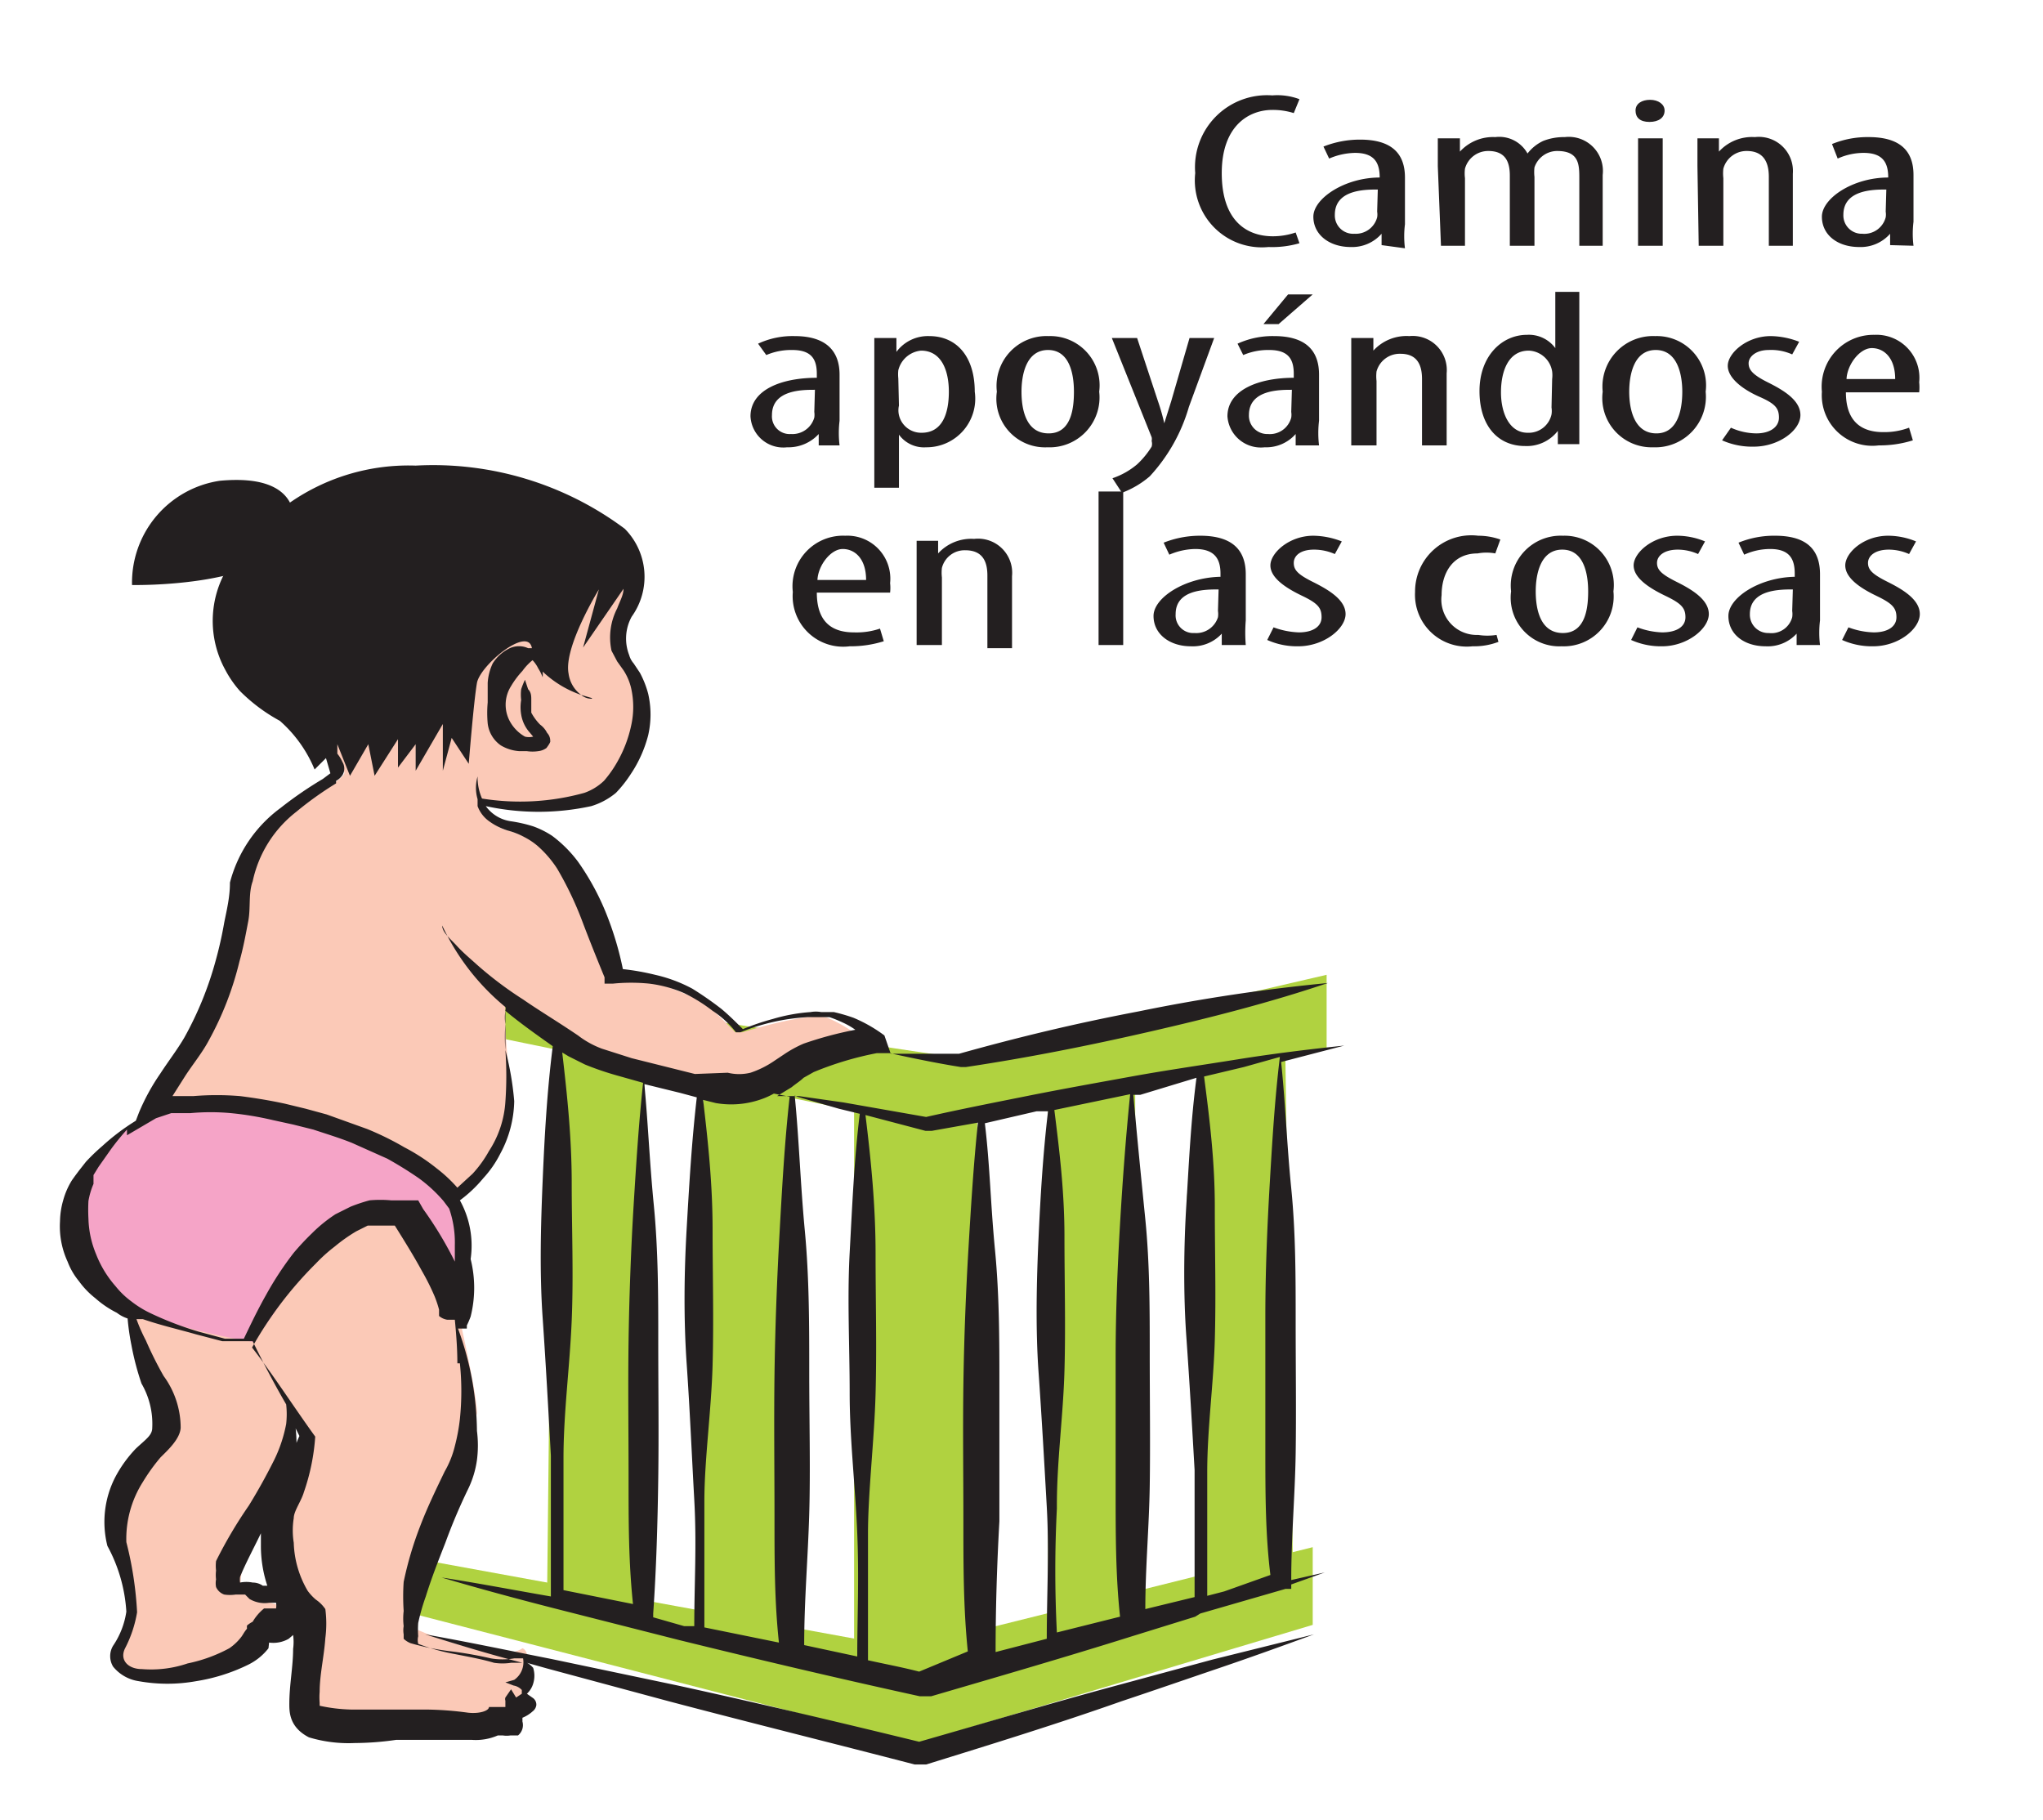 <svg id="Capa_1" data-name="Capa 1" xmlns="http://www.w3.org/2000/svg" viewBox="0 0 32.34 28.81"><defs><style>.cls-1{fill:#b0d240;}.cls-2{fill:#f5a4c7;}.cls-3{fill:#fbc9b7;}.cls-4{fill:#231f20;}</style></defs><title>1-10meses</title><polygon class="cls-1" points="6.87 15.5 15.27 16.76 21 15.43 21 16.59 14.68 17.82 7.03 16.25 6.87 15.5"/><polygon class="cls-1" points="8.76 16.18 8.66 25.27 10.2 25.59 10.2 16.53 8.76 16.18"/><polygon class="cls-1" points="11.13 16.53 11.13 25.94 12.66 26.27 12.53 16.53 11.13 16.53"/><polygon class="cls-1" points="13.52 16.76 13.52 19.07 13.52 26.42 14.61 26.68 15.47 26.27 15.47 17.1 13.52 16.76"/><polygon class="cls-1" points="16.59 16.93 16.59 26.09 17.97 25.72 17.97 16.44 16.59 16.93"/><polygon class="cls-1" points="19.09 16.29 18.79 18.94 19.02 25.54 20.47 24.98 20.34 16.29 19.09 16.29"/><polygon class="cls-1" points="5.59 24.49 14.36 26.09 20.78 24.49 20.78 25.72 14.5 27.6 6.1 25.43 5.59 24.49"/><path class="cls-2" d="M3.62,16.76s-2.17,1.31-2.3,1.84-.3,1.33.19,1.74a17.86,17.86,0,0,0,1.83,1.18L5,21.71l2.43-1.08A4.3,4.3,0,0,0,7,18.45c-.49-.64-3.37-1.69-3.37-1.69"/><path class="cls-3" d="M2.39,17.48s.87-1.76,1-1.82.39-2,.79-2.44,1.32-.88,1.27-1-.32-.68-.35-.76A40.61,40.61,0,0,1,9,9c.44-.19.91-.05.94.06a1.3,1.3,0,0,1,.05.42c0,.1-.35.46-.17.8a2.32,2.32,0,0,1,.25.77c0,.15-.09,1.16-.47,1.39a2.41,2.41,0,0,1-1.28.31,2.86,2.86,0,0,1-.75-.09s.13.4.45.48,1.14.49,1.25,1a7.51,7.51,0,0,0,.43,1.28,4.15,4.15,0,0,1,1.49.48c.33.31.45.44.45.44l.11,0s1.12-.35,1.37-.22a2.23,2.23,0,0,1,.39.22s-1.06.54-1.2.67a1.87,1.87,0,0,1-1.43.25c-.41-.23-1.44-.58-1.69-.7S8,15.91,8,15.91a6.35,6.35,0,0,0,.09,1.22,2.14,2.14,0,0,1-.34,1.31,2.42,2.42,0,0,1-.52.5A8.25,8.25,0,0,0,5,17.75a13.91,13.91,0,0,0-2.59-.27"/><path class="cls-3" d="M4.85,19.92A7.65,7.65,0,0,1,4,21.24a12,12,0,0,1-1.48-.35A1.75,1.75,0,0,0,2,20.75s.1,0,.17.34.55,1.46.55,1.46-.94.9-.92,1.25A10.37,10.37,0,0,0,2,25a1.33,1.33,0,0,1-.05.84c-.12.21-.17.47,0,.57a2.53,2.53,0,0,0,1.48-.07,4.53,4.53,0,0,1,.7-.52c.14-.05.56-.27.38-.37s-.68-.15-.71-.29A3.18,3.18,0,0,1,4.08,24c.16-.26.39-.67.39-.67l.1-.92s.29.06.32.28a1.09,1.09,0,0,1-.15.62c-.08.1-.48,1.59-.28,1.9s.43.22.43.55-.13,1.41,0,1.51a19.89,19.89,0,0,0,2.89,0,.84.84,0,0,0,.4-.12,1.76,1.76,0,0,0,0-.23s.19,0,.17-.11a.53.53,0,0,0-.09-.19,1.75,1.75,0,0,0,.09-.36c0-.15-.08-.17-.08-.17s-.22.18-.79,0a5.45,5.45,0,0,1-1-.35s.25-1.29.29-1.37a10.42,10.42,0,0,0,.78-2c0-.38-.37-1.86-.37-2s-.24-1.26-.82-1.25a1.7,1.7,0,0,0-1.47.74"/><path class="cls-4" d="M10.34,25.6h0v-.06c.05-.72.07-1.43.08-2.15s0-1.44,0-2.16,0-1.43-.07-2.15-.09-1.28-.15-1.92l.57.14.26.07c-.08.69-.12,1.38-.16,2.07s-.05,1.43,0,2.15.08,1.43.12,2.15,0,1.32,0,2l-.16,0ZM9,16.72H9l.26.13a4.72,4.72,0,0,0,.53.18l.39.11c-.07.65-.11,1.29-.15,1.94s-.07,1.44-.08,2.15,0,1.44,0,2.16,0,1.33.07,2l-1.1-.22c0-.34,0-.69,0-1s0-.72,0-1.09c0-.72.1-1.45.13-2.18s0-1.45,0-2.17-.07-1.38-.15-2.07ZM8.4,11.66Zm-.12,4.16h0a5.81,5.81,0,0,1-.73-.55c-.11-.1-.22-.19-.32-.3S7,14.76,7,14.65h0a3.69,3.69,0,0,0,1,1.29.07.07,0,0,1,0,.05c0,.07,0,.14,0,.21s0,.28,0,.42a5.7,5.7,0,0,1,0,.82,1.61,1.61,0,0,1-.26.78,1.83,1.83,0,0,1-.26.36l-.24.22a2.27,2.27,0,0,0-.32-.3,3.11,3.11,0,0,0-.52-.34,4.62,4.62,0,0,0-.59-.29l-.64-.23-.33-.09-.33-.08c-.23-.05-.47-.09-.71-.12a4.49,4.49,0,0,0-.74,0l-.33,0,.19-.3c.12-.19.28-.38.39-.59a5,5,0,0,0,.48-1.24c.06-.21.1-.43.14-.64s0-.44.07-.63a1.89,1.89,0,0,1,.69-1.1,5.37,5.37,0,0,1,.63-.45h0l0,.1,0-.14a.28.28,0,0,0,.1-.09.2.2,0,0,0,0-.21.57.57,0,0,0-.08-.13l0-.15.2.5.29-.5.1.5.37-.58,0,.45.28-.37,0,.42.43-.74,0,.74.14-.52.27.41s.08-1,.13-1.28.81-.91.87-.55c0,0,0,0-.06,0a.35.35,0,0,0-.29,0,.65.65,0,0,0-.27.24.84.84,0,0,0-.08.31c0,.1,0,.2,0,.31a1.82,1.82,0,0,0,0,.33.49.49,0,0,0,.21.35.66.66,0,0,0,.29.09h.12a.62.62,0,0,0,.18,0,.27.27,0,0,0,.13-.05s.07-.09.06-.11a.18.18,0,0,0-.05-.13.36.36,0,0,0-.11-.13.81.81,0,0,1-.14-.19s0-.14,0-.2,0-.12-.05-.17l-.05-.15h0a1.26,1.26,0,0,0-.06.15.71.71,0,0,0,0,.17.68.68,0,0,0,0,.23.56.56,0,0,0,.14.29l.05.06h0a.27.27,0,0,1-.13,0,.62.62,0,0,1-.22-.21.55.55,0,0,1,0-.59,1.37,1.37,0,0,1,.18-.24.88.88,0,0,1,.16-.17l0,0,0,0a.51.51,0,0,1,.09.13.73.73,0,0,1,.07.14h0a.41.41,0,0,0,0-.09A1.67,1.67,0,0,0,9.2,11,.5.5,0,0,1,9,10.66c-.08-.42.48-1.33.48-1.33l-.25.92.64-.93c0,.1-.06.2-.1.31a1,1,0,0,0-.09.67l.09.17.1.14a.88.88,0,0,1,.12.28,1.35,1.35,0,0,1,0,.6,2,2,0,0,1-.23.59,1.79,1.79,0,0,1-.2.28.86.86,0,0,1-.31.19,3.8,3.8,0,0,1-1.62.09.84.84,0,0,1-.07-.35h0a.64.64,0,0,0,0,.36h0s0,.07,0,.11a.51.51,0,0,0,.17.23,1,1,0,0,0,.32.16,1.18,1.18,0,0,1,.25.1,1.1,1.1,0,0,1,.21.14,1.74,1.74,0,0,1,.31.36,5.38,5.38,0,0,1,.4.84c.11.29.23.59.35.88l0,.1H9.7a2.88,2.88,0,0,1,.58,0,2,2,0,0,1,.55.15,2.6,2.6,0,0,1,.45.28,1.51,1.51,0,0,1,.37.34l0,0,.07,0a3.32,3.32,0,0,1,1.07-.24H13l.13,0a2,2,0,0,1,.22.09,1.18,1.18,0,0,1,.19.11,5.84,5.84,0,0,0-.82.22,1.91,1.91,0,0,0-.28.15l-.18.12a1.5,1.5,0,0,1-.38.19.76.76,0,0,1-.36,0L11,17l-1-.25-.47-.15a1.44,1.44,0,0,1-.38-.21C8.81,16.16,8.54,16,8.28,15.82Zm-1,5.76h0a4.3,4.3,0,0,1,0,.88,3,3,0,0,1-.08.43,1.52,1.52,0,0,1-.16.4c-.14.29-.28.58-.39.87a5.54,5.54,0,0,0-.26.88,3.41,3.41,0,0,0,0,.46,1,1,0,0,0,0,.24.38.38,0,0,0,0,.13s0,0,0,.07a.34.34,0,0,0,.11.07,3.94,3.94,0,0,0,.65.13,6.17,6.17,0,0,1,.62.11,1.09,1.09,0,0,0,.37,0l.14,0s0,0,0,0a.34.34,0,0,1-.14.34L8,26.63l.13.05a.23.23,0,0,1,.13.07s0,0,0,.06l-.09.06-.08-.13L8,26.87a.08.08,0,0,0,0,.05s0,0,0,.1h0a.43.43,0,0,1,0,0l-.26,0a0,0,0,0,0,0,0c0,.06-.15.11-.33.09a5.28,5.28,0,0,0-.67-.05l-.17,0-.13,0-.3,0-.59,0a2.6,2.6,0,0,1-.49-.06s0,0,0,0h0l0-.05a1,1,0,0,1,0-.17c0-.27.07-.56.09-.85a1.79,1.79,0,0,0,0-.46A.57.57,0,0,0,5,25.32a.79.79,0,0,1-.13-.14,1.59,1.59,0,0,1-.22-.76,1.23,1.23,0,0,1,0-.39c0-.11.12-.27.16-.41a3.36,3.36,0,0,0,.18-.88v0c-.34-.47-.68-1-1-1.41,0,0,0,0,0,0A6,6,0,0,1,5,20a2.52,2.52,0,0,1,.3-.27,2.62,2.62,0,0,1,.34-.24l.18-.09.18,0h.25c.15.24.3.48.43.72a3.73,3.73,0,0,1,.2.4,1.71,1.71,0,0,1,.07.21l0,.05,0,.05a.26.26,0,0,0,.13.06H7.2C7.22,21.1,7.24,21.34,7.24,21.58Zm.87,5.33Zm0,.19Zm0,0h0v0s0,0,0,0Zm-3.47-4h0a2.2,2.2,0,0,0,0-.49v0l.06.12C4.67,22.88,4.64,23,4.6,23.15Zm-.53,2Zm.21,0H4.16A.28.28,0,0,0,4,25.05a.51.51,0,0,0-.2,0v0a.32.32,0,0,1,0-.09c.09-.22.22-.46.33-.69l0,.19a2,2,0,0,0,.13.72ZM4,25.67H4a.47.47,0,0,0-.09.06.23.23,0,0,0,0,.05c-.05.06-.06.09-.09.13a.82.82,0,0,1-.19.18,2.4,2.4,0,0,1-.66.24,1.79,1.79,0,0,1-.72.09c-.23,0-.36-.15-.27-.33a1.91,1.91,0,0,0,.19-.57A5.63,5.63,0,0,0,2,24.41a1.68,1.68,0,0,1,.26-.95,3,3,0,0,1,.28-.39c.11-.11.31-.29.32-.47a1.39,1.39,0,0,0-.27-.82,5.81,5.81,0,0,1-.28-.56,2.76,2.76,0,0,1-.15-.34l.1,0c.29.1.56.16.84.24l.42.11.23,0H4c.17.35.35.69.53,1a1.38,1.38,0,0,1,0,.31,2.24,2.24,0,0,1-.19.57c-.11.22-.24.46-.4.72a7.06,7.06,0,0,0-.52.88.66.66,0,0,0,0,.15.59.59,0,0,0,0,.14.32.32,0,0,0,0,.12.22.22,0,0,0,.13.12.62.62,0,0,0,.18,0h.15l.07.07a.47.47,0,0,0,.31.06h.11a.27.27,0,0,1,0,.09v0H4.18A.77.77,0,0,0,4,25.67ZM1.83,20.36h0a1.7,1.7,0,0,1-.31-.51,1.56,1.56,0,0,1-.12-.56,2.62,2.62,0,0,1,0-.28,1.2,1.2,0,0,1,.08-.27l0-.08,0-.06.08-.13.19-.27a3.65,3.65,0,0,1,.26-.32l0,.09.46-.27.24-.08.3,0a3.5,3.5,0,0,1,.65,0,5,5,0,0,1,.66.11l.32.07.32.08c.21.07.41.13.61.21l.56.25c.18.1.34.2.5.31a2.28,2.28,0,0,1,.39.36l.09.12h0a1.64,1.64,0,0,1,.09.58c0,.12,0,.23,0,.35l0-.09a5.9,5.9,0,0,0-.5-.83L6.62,19H6.54L6.19,19a1.86,1.86,0,0,0-.34,0,2.64,2.64,0,0,0-.3.1l-.24.12a2.3,2.3,0,0,0-.37.3,4.11,4.11,0,0,0-.29.31,5.13,5.13,0,0,0-.44.67c-.13.23-.24.46-.35.69H3.77l-.21,0-.41-.11a5.22,5.22,0,0,1-.76-.29,1.61,1.61,0,0,1-.31-.19A1.31,1.31,0,0,1,1.83,20.36Zm10.67-3h0c-.08.72-.12,1.44-.16,2.16s-.07,1.49-.08,2.24,0,1.5,0,2.24,0,1.34.07,2l-1.18-.24c0-.68,0-1.35,0-2s.11-1.43.13-2.15,0-1.44,0-2.15-.07-1.37-.15-2.05l.2.05a1.43,1.43,0,0,0,.72-.06,1.21,1.21,0,0,0,.2-.09Zm.12,0h0l.66.19.33.08c-.09.73-.12,1.47-.16,2.2s0,1.48,0,2.22.09,1.48.12,2.22,0,1.3,0,1.95l-.84-.18c0-.7.06-1.39.08-2.08s0-1.49,0-2.24,0-1.5-.07-2.24-.09-1.43-.16-2.14Zm2.05.54h.08l.73-.13c-.07.67-.11,1.33-.15,2s-.07,1.43-.08,2.15,0,1.43,0,2.15,0,1.38.07,2.07l-.77.32c-.27-.07-.54-.12-.81-.18,0-.67,0-1.34,0-2s.1-1.48.12-2.22,0-1.48,0-2.22-.07-1.46-.16-2.19l.95.25Zm1.74-.31h0l.18,0c-.08.67-.12,1.35-.15,2s-.05,1.42,0,2.13.09,1.42.13,2.13,0,1.39,0,2.09l-.81.21q0-1,.06-2.07c0-.72,0-1.43,0-2.15s0-1.43-.07-2.15-.08-1.34-.16-2Zm.32,6.24h0c0-.71.1-1.42.12-2.13s0-1.42,0-2.13-.08-1.36-.16-2l1.2-.25c-.07.69-.12,1.37-.16,2.05s-.07,1.41-.07,2.11,0,1.41,0,2.11,0,1.35.07,2l-1,.25A19.25,19.25,0,0,1,16.73,23.88Zm2.21-6.77h0c-.09.68-.12,1.36-.16,2s-.05,1.41,0,2.11.09,1.4.13,2.1c0,.35,0,.71,0,1.06s0,.63,0,.95l-.78.19c0-.65.06-1.3.07-1.95s0-1.41,0-2.11,0-1.41-.07-2.11S18,18,17.94,17.33l.11,0Zm.75-.17h0l.57-.16c-.08.66-.12,1.32-.16,2s-.07,1.4-.07,2.1,0,1.4,0,2.1,0,1.35.08,2l-.73.26h0l-.27.07c0-.3,0-.6,0-.89s0-.71,0-1.06c0-.7.1-1.4.12-2.1s0-1.4,0-2.11-.08-1.37-.17-2.06ZM19,25.54l1.35-.39.09,0v-.07l.53-.19-.53.12c0-.68.06-1.35.07-2s0-1.4,0-2.1,0-1.4-.07-2.1-.09-1.32-.16-2l1-.26c-.57.06-1.14.13-1.7.22s-1.12.17-1.67.27-1.11.2-1.66.31-1.06.21-1.59.33l-1.31-.23-.7-.1-.11,0h-.05l-.19,0,.23-.14c.06-.05.14-.1.19-.15l.16-.09a5.15,5.15,0,0,1,1-.3l.2,0c.37.08.75.16,1.13.22h.08c1-.15,1.95-.34,2.91-.56s1.9-.46,2.82-.77a28.3,28.3,0,0,0-3,.45c-1,.19-1.91.41-2.84.67-.36,0-.72,0-1.08,0L14,16.39a2.32,2.32,0,0,0-.49-.28,2.8,2.8,0,0,0-.31-.09H13a.48.48,0,0,0-.17,0,2.78,2.78,0,0,0-.6.11,3.71,3.71,0,0,0-.47.16c-.11-.11-.22-.22-.34-.32a5.33,5.33,0,0,0-.46-.32,2.32,2.32,0,0,0-.59-.22,3.86,3.86,0,0,0-.51-.09,5.08,5.08,0,0,0-.24-.82,4,4,0,0,0-.47-.88,2,2,0,0,0-.41-.41,1.4,1.4,0,0,0-.3-.15A2.24,2.24,0,0,0,8.09,13a.59.59,0,0,1-.4-.24.08.08,0,0,1,0,0,3.93,3.93,0,0,0,1.67,0,1.12,1.12,0,0,0,.39-.21,1.94,1.94,0,0,0,.23-.29,2,2,0,0,0,.28-.62,1.47,1.47,0,0,0,0-.66,1.51,1.51,0,0,0-.13-.33l-.1-.15a.33.33,0,0,1-.07-.13A.72.72,0,0,1,10,9.76l0,0a1.08,1.08,0,0,0-.11-1.39,5.07,5.07,0,0,0-3.31-1A3.29,3.29,0,0,0,3.8,8.73a1.61,1.61,0,0,0-.23,1.88,1.65,1.65,0,0,0,.23.33,2.72,2.72,0,0,0,.63.47l0,0a2.08,2.08,0,0,1,.55.77L5.16,12l.07.24-.12.09a6.11,6.11,0,0,0-.67.46,2.13,2.13,0,0,0-.8,1.18c0,.23-.05.43-.09.63a6.21,6.21,0,0,1-.14.62,5.41,5.41,0,0,1-.49,1.2c-.11.19-.25.37-.38.57a3.38,3.38,0,0,0-.34.62l-.05.13a3.51,3.51,0,0,0-.53.4,3.07,3.07,0,0,0-.26.25l-.11.14-.06.08-.05.07A1.2,1.2,0,0,0,1,19a1.26,1.26,0,0,0-.05.33,1.33,1.33,0,0,0,.12.64,1.09,1.09,0,0,0,.18.31,1.33,1.33,0,0,0,.26.27,1.56,1.56,0,0,0,.34.23.56.56,0,0,0,.17.09,3.73,3.73,0,0,0,.06.42,4.3,4.3,0,0,0,.16.61,1.27,1.27,0,0,1,.17.7c0,.12-.1.18-.26.33a2,2,0,0,0-.33.46,1.55,1.55,0,0,0-.12,1.08A2.49,2.49,0,0,1,2,25.51a1.29,1.29,0,0,1-.21.54.32.32,0,0,0,0,.33.64.64,0,0,0,.4.23,2.57,2.57,0,0,0,.92,0,2.89,2.89,0,0,0,.82-.26.92.92,0,0,0,.32-.26L4.26,26a.49.49,0,0,0,.31-.06l.07-.06a.81.81,0,0,1,0,.22c0,.28-.06.57-.06.87,0,.13,0,.37.31.53a2.17,2.17,0,0,0,.73.09,4.62,4.62,0,0,0,.65-.05l.32,0,.17,0,.13,0c.11,0,.36,0,.58,0a.87.87,0,0,0,.41-.07l.08,0a.38.38,0,0,0,.12,0h0l.05,0,.07,0a.21.21,0,0,0,.07-.22s0,0,0-.06a.54.54,0,0,0,.16-.1.15.15,0,0,0,.06-.1.13.13,0,0,0-.05-.11l-.1-.07a.35.35,0,0,0,.1-.16.42.42,0,0,0,0-.25s-.05-.06-.1-.08l.32.09,1.93.52c1.29.34,2.58.66,3.89,1l.09,0,.09,0c1-.31,2.07-.64,3.09-1,.51-.17,1-.34,1.53-.52s1-.35,1.52-.54l-1.61.4-1.59.43c-1,.27-2,.57-3.05.87-1.27-.31-2.54-.61-3.82-.89l-2-.42c-.66-.13-1.32-.27-2-.39.51.16,1,.31,1.54.45H8.27l-.18,0a.9.9,0,0,1-.27,0c-.2-.06-.43-.1-.63-.14a3.16,3.16,0,0,1-.57-.16.25.25,0,0,1,0-.12,1.49,1.49,0,0,1,0-.21,3.31,3.31,0,0,1,.12-.42c.09-.29.2-.57.31-.85a9,9,0,0,1,.36-.85,1.53,1.53,0,0,0,.14-.46,1.79,1.79,0,0,0,0-.46,4.79,4.79,0,0,0-.3-1.62l.07,0,.07,0,0-.05a1.47,1.47,0,0,0,.06-.14,1.87,1.87,0,0,0,0-.91A1.48,1.48,0,0,0,7.28,19a2.08,2.08,0,0,0,.37-.35,1.7,1.7,0,0,0,.27-.39,1.81,1.81,0,0,0,.22-.83A4.71,4.71,0,0,0,8,16.62a2.71,2.71,0,0,1,0-.41A.67.67,0,0,1,8,16v0H8c.24.2.51.39.75.56h0c-.09.71-.13,1.42-.16,2.13s-.05,1.45,0,2.17.09,1.46.13,2.18c0,.37,0,.73,0,1.09s0,.73,0,1.09v.05h0c-.58-.1-1.15-.21-1.73-.3.61.18,1.24.35,1.87.51l1.89.48c1.26.31,2.53.61,3.81.89l.09,0,.09,0c1.06-.31,2.13-.62,3.18-.95l1-.31h0Z"/><path class="cls-4" d="M9.37,11.05,9.2,11a.25.25,0,0,0,.17.06"/><path class="cls-4" d="M20.57,3.85a1.54,1.54,0,0,1-.49.06,1.06,1.06,0,0,1-1.16-1.17,1.14,1.14,0,0,1,1.22-1.23,1,1,0,0,1,.43.06l-.09.22a1.1,1.1,0,0,0-.34-.05c-.37,0-.8.25-.8,1s.39,1,.81,1a1.12,1.12,0,0,0,.36-.06Z"/><path class="cls-4" d="M21.81,3h0c-.2,0-.68,0-.68.4a.29.29,0,0,0,.31.3.35.35,0,0,0,.36-.26.28.28,0,0,0,0-.09Zm.06.88,0-.18h0a.62.62,0,0,1-.49.21c-.33,0-.59-.19-.59-.48s.5-.62,1.05-.62v0c0-.23-.08-.39-.39-.39a1.07,1.07,0,0,0-.41.09l-.09-.19a1.56,1.56,0,0,1,.58-.11c.5,0,.71.22.71.6v.74a1.54,1.54,0,0,0,0,.38Z"/><path class="cls-4" d="M22.76,2.63c0-.2,0-.3,0-.44h.35l0,.21h0a.71.71,0,0,1,.56-.23.51.51,0,0,1,.51.26h0a.67.67,0,0,1,.25-.2.9.9,0,0,1,.34-.06.54.54,0,0,1,.6.6V3.89H25V2.83c0-.22,0-.44-.35-.44a.38.38,0,0,0-.36.26.68.68,0,0,0,0,.15V3.89h-.39V2.78c0-.19-.05-.39-.34-.39a.38.38,0,0,0-.37.28.61.61,0,0,0,0,.15V3.89h-.38Z"/><path class="cls-4" d="M25.93,3.89h0V2.19h.39v1.7Zm.42-2.14c0,.11-.09.18-.24.18s-.22-.07-.22-.18.1-.17.23-.17S26.35,1.65,26.35,1.75Z"/><path class="cls-4" d="M26.87,2.63c0-.2,0-.3,0-.44h.34l0,.21h0a.71.71,0,0,1,.57-.23.54.54,0,0,1,.6.58V3.89H28V2.8c0-.2-.06-.41-.35-.41a.38.38,0,0,0-.37.28.68.68,0,0,0,0,.15V3.89h-.39Z"/><path class="cls-4" d="M29.86,3h0c-.2,0-.68,0-.68.4a.29.29,0,0,0,.3.3.35.35,0,0,0,.37-.26.28.28,0,0,0,0-.09Zm.06.88,0-.18h0a.62.62,0,0,1-.49.21c-.34,0-.59-.19-.59-.48s.49-.62,1.05-.62v0c0-.23-.08-.39-.39-.39a1,1,0,0,0-.41.09L29,2.28a1.48,1.48,0,0,1,.58-.11c.5,0,.71.22.71.6v.74a1.54,1.54,0,0,0,0,.38Z"/><path class="cls-4" d="M12.9,6.17h0c-.2,0-.68,0-.68.4a.28.28,0,0,0,.3.3.36.36,0,0,0,.37-.26.31.31,0,0,0,0-.09Zm.06.88,0-.18h0a.65.65,0,0,1-.5.21.52.52,0,0,1-.58-.49c0-.42.49-.61,1.05-.61V5.92c0-.23-.08-.38-.39-.38a1,1,0,0,0-.41.08L12,5.44a1.29,1.29,0,0,1,.58-.12c.49,0,.71.23.71.61v.73a1.63,1.63,0,0,0,0,.39Z"/><path class="cls-4" d="M14.23,6.42h0a.34.34,0,0,0,0,.15.36.36,0,0,0,.36.28c.33,0,.43-.31.43-.65s-.12-.65-.44-.65a.41.41,0,0,0-.36.31.62.62,0,0,0,0,.13Zm-.39-.54c0-.26,0-.41,0-.53h.35l0,.22h0a.62.62,0,0,1,.52-.25c.43,0,.72.32.72.88a.77.77,0,0,1-.77.88.49.49,0,0,1-.43-.2h0v.84h-.39Z"/><path class="cls-4" d="M16.17,6.2h0c0,.28.07.66.43.66s.4-.4.4-.66-.06-.66-.41-.66-.42.4-.42.66m1.23,0a.79.79,0,0,1-.82.88.77.77,0,0,1-.8-.88.79.79,0,0,1,.82-.88A.78.78,0,0,1,17.4,6.2Z"/><path class="cls-4" d="M18,5.35l.33,1a3.21,3.21,0,0,1,.1.35h0l.11-.35.29-1h.39l-.4,1.09a2.73,2.73,0,0,1-.62,1.1,1.46,1.46,0,0,1-.44.26l-.15-.23A1.2,1.2,0,0,0,18,7.35a1.35,1.35,0,0,0,.23-.28.16.16,0,0,0,0-.09.13.13,0,0,0,0-.06L17.6,5.35Z"/><path class="cls-4" d="M20.45,6.17h0c-.2,0-.68,0-.68.4a.29.29,0,0,0,.3.3.35.35,0,0,0,.37-.26.31.31,0,0,0,0-.09Zm.06.88h0l0-.18h0a.62.62,0,0,1-.49.21.53.53,0,0,1-.59-.49c0-.42.5-.61,1.05-.61V5.92c0-.23-.08-.38-.39-.38a1,1,0,0,0-.41.08l-.09-.18a1.33,1.33,0,0,1,.58-.12c.5,0,.71.23.71.61v.73a1.63,1.63,0,0,0,0,.39Zm.27-2.39-.54.47H20l.39-.47Z"/><path class="cls-4" d="M21.39,5.79c0-.2,0-.3,0-.44h.35l0,.2h0a.71.71,0,0,1,.57-.23.54.54,0,0,1,.59.59V7.05h-.39V6c0-.2-.06-.4-.34-.4a.38.38,0,0,0-.38.28.66.66,0,0,0,0,.15V7.05h-.4Z"/><path class="cls-4" d="M24.57,6h0a.49.49,0,0,0,0-.12.39.39,0,0,0-.37-.33c-.32,0-.44.32-.44.66s.14.64.42.64a.37.37,0,0,0,.38-.29.36.36,0,0,0,0-.11ZM25,4.62v2c0,.12,0,.31,0,.41h-.34l0-.21h0a.62.62,0,0,1-.52.24c-.42,0-.72-.31-.72-.87s.36-.89.75-.89a.52.52,0,0,1,.45.21h0V4.62Z"/><path class="cls-4" d="M25.79,6.2h0c0,.28.08.66.43.66s.41-.4.41-.66-.07-.66-.42-.66-.42.4-.42.66M27,6.2a.8.8,0,0,1-.83.88.78.78,0,0,1-.8-.88.8.8,0,0,1,.83-.88A.78.78,0,0,1,27,6.2Z"/><path class="cls-4" d="M27.4,6.77a1,1,0,0,0,.4.09c.22,0,.36-.1.36-.25s-.06-.22-.31-.33-.5-.29-.5-.49.3-.47.68-.47a1.27,1.27,0,0,1,.45.09l-.11.2A.81.81,0,0,0,28,5.54c-.21,0-.32.11-.32.21s.06.18.3.3.52.28.52.52-.34.5-.74.5a1.17,1.17,0,0,1-.5-.1Z"/><path class="cls-4" d="M30,6h0c0-.34-.18-.49-.37-.49s-.39.26-.4.49Zm-.78.21c0,.51.3.63.59.63a1.12,1.12,0,0,0,.41-.07l.06.2a1.75,1.75,0,0,1-.54.08.8.8,0,0,1-.9-.85.82.82,0,0,1,.83-.9.68.68,0,0,1,.71.75.76.76,0,0,1,0,.16Z"/><path class="cls-4" d="M13.71,9.18h0c0-.34-.18-.49-.37-.49s-.39.26-.4.49Zm-.78.2c0,.52.3.63.59.63a1.15,1.15,0,0,0,.41-.06l.06.2a1.75,1.75,0,0,1-.54.08.8.8,0,0,1-.9-.86.8.8,0,0,1,.83-.89.68.68,0,0,1,.71.75.66.66,0,0,1,0,.15Z"/><path class="cls-4" d="M14.51,9c0-.2,0-.3,0-.44h.34l0,.2h0a.71.71,0,0,1,.57-.23.54.54,0,0,1,.6.59v1.14h-.39V9.11c0-.2-.06-.4-.35-.4a.37.37,0,0,0-.37.28.66.66,0,0,0,0,.15v1.07h-.4Z"/><rect class="cls-4" x="17.39" y="7.78" width="0.39" height="2.43"/><path class="cls-4" d="M19.29,9.33h0c-.21,0-.68,0-.68.39a.28.28,0,0,0,.3.3.36.36,0,0,0,.37-.25.34.34,0,0,0,0-.1Zm.05.88,0-.18h0a.62.62,0,0,1-.49.2c-.33,0-.59-.19-.59-.48s.5-.61,1.06-.62V9.08c0-.23-.09-.39-.4-.39a1.07,1.07,0,0,0-.41.09l-.09-.19A1.56,1.56,0,0,1,19,8.48c.5,0,.72.22.72.61v.73a2.42,2.42,0,0,0,0,.39Z"/><path class="cls-4" d="M20.16,9.93a1.28,1.28,0,0,0,.4.08c.22,0,.36-.09.36-.24s-.06-.22-.31-.34-.5-.28-.5-.48.3-.47.68-.47a1.27,1.27,0,0,1,.45.09l-.11.2a.81.81,0,0,0-.33-.07c-.22,0-.32.1-.32.21s.06.18.3.3.52.28.52.51-.34.51-.75.51a1.15,1.15,0,0,1-.49-.1Z"/><path class="cls-4" d="M23.72,10.16a1.08,1.08,0,0,1-.41.07.82.82,0,0,1-.91-.86.89.89,0,0,1,1-.89,1.05,1.05,0,0,1,.35.06l-.08.22a.77.77,0,0,0-.28,0c-.4,0-.57.32-.57.66a.56.56,0,0,0,.58.63.92.92,0,0,0,.29,0Z"/><path class="cls-4" d="M24.31,9.36h0c0,.28.07.66.43.66s.4-.4.4-.66-.06-.66-.41-.66-.42.4-.42.66m1.23,0a.79.79,0,0,1-.82.87.77.77,0,0,1-.8-.87.79.79,0,0,1,.82-.88A.78.78,0,0,1,25.54,9.36Z"/><path class="cls-4" d="M25.92,9.93a1.21,1.21,0,0,0,.39.08c.23,0,.37-.09.37-.24s-.07-.22-.32-.34-.5-.28-.5-.48.3-.47.69-.47a1.16,1.16,0,0,1,.44.09l-.11.2a.79.79,0,0,0-.32-.07c-.22,0-.33.1-.33.21s.07.18.31.3.51.28.51.51-.34.51-.74.51a1.15,1.15,0,0,1-.49-.1Z"/><path class="cls-4" d="M28.38,9.33h0c-.2,0-.68,0-.68.39a.29.29,0,0,0,.3.3.34.34,0,0,0,.37-.25.34.34,0,0,0,0-.1Zm.06.88,0-.18h0a.62.62,0,0,1-.49.2c-.34,0-.59-.19-.59-.48s.49-.61,1.05-.62V9.08c0-.23-.08-.39-.39-.39a1,1,0,0,0-.41.09l-.09-.19a1.48,1.48,0,0,1,.58-.11c.5,0,.71.22.71.61v.73a1.63,1.63,0,0,0,0,.39Z"/><path class="cls-4" d="M29.26,9.93a1.22,1.22,0,0,0,.4.08c.22,0,.36-.09.36-.24s-.07-.22-.32-.34-.49-.28-.49-.48.29-.47.68-.47a1.16,1.16,0,0,1,.44.09l-.11.2a.79.79,0,0,0-.32-.07c-.22,0-.33.1-.33.21s.07.18.31.3.51.28.51.51-.33.51-.74.51a1.15,1.15,0,0,1-.49-.1Z"/><path class="cls-4" d="M4.64,8.38s.24-.9-1.16-.77A1.63,1.63,0,0,0,2.09,9.26s2.31.05,2.55-.88"/></svg>